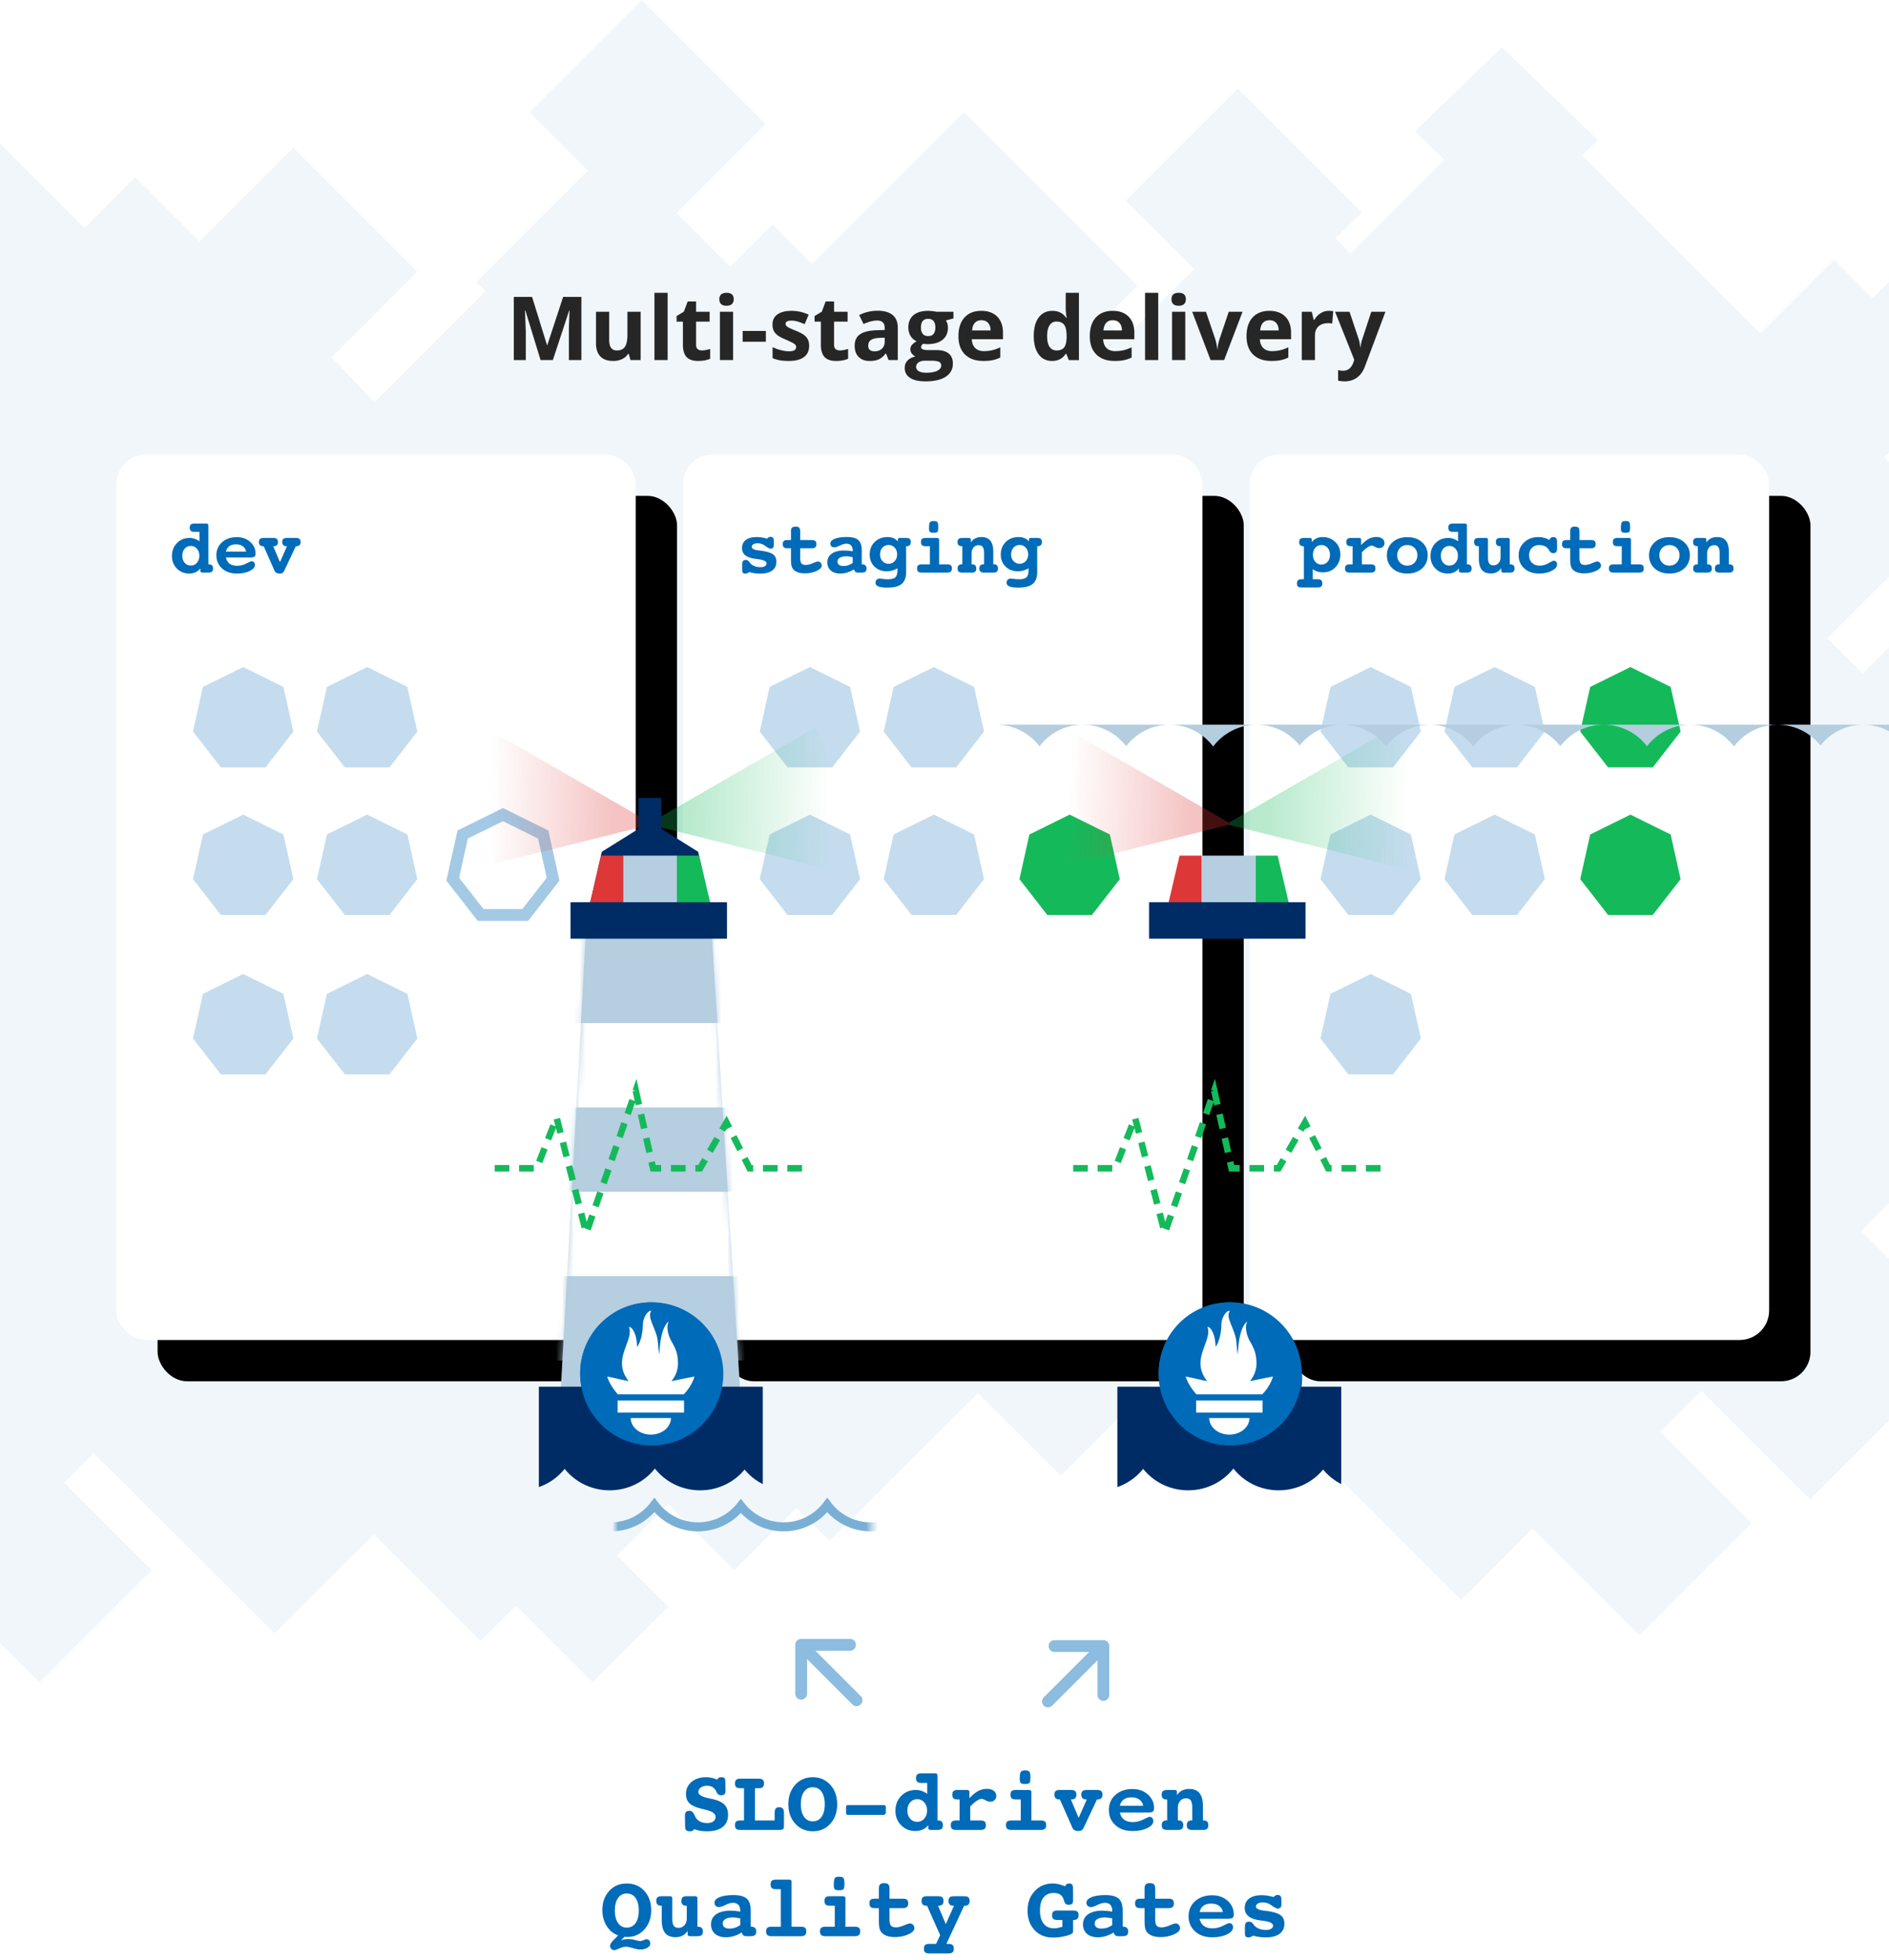 <svg xmlns="http://www.w3.org/2000/svg" xmlns:xlink="http://www.w3.org/1999/xlink" width="320" height="332" xmlns:v="https://vecta.io/nano"><style><![CDATA[.B{fill:#fff}.C{opacity:.232}.D{fill-rule:nonzero}.E{fill:#006bb8}.F{mask:url(#Q)}.G{mask:url(#P)}.H{fill:#14ba5a}.I{fill:#002c66}.J{fill:#b5cee0}.K{stroke:#7aafd5}.L{stroke-width:1.529}.M{filter:url(#B)}.N{stroke:#006bb8}.O{stroke-width:1.103}.P{stroke-dasharray:2.483,1.655}.Q{stroke-width:1.379}]]></style><defs><rect id="A" width="88" height="150" rx="5"/><filter x="-36.9%" y="-21.7%" width="189.8%" height="152.7%" id="B"><feOffset dx="7" dy="7" in="SourceAlpha"/><feGaussianBlur stdDeviation="12"/><feColorMatrix values="0 0 0 0 0.035   0 0 0 0 0.2   0 0 0 0 0.314  0 0 0 0.12 0"/></filter><rect id="C" width="88" height="150" rx="5"/><rect id="D" width="88" height="150" rx="5"/><linearGradient x1="87.177%" y1="56.417%" x2="14.64%" y2="27.274%" id="E"><stop stop-color="#14ba5a" stop-opacity="0" offset="0%"/><stop stop-color="#14ba5a" offset="100%"/></linearGradient><linearGradient x1="78.341%" y1="50%" x2="14.724%" y2="27.274%" id="F"><stop stop-color="#de3737" stop-opacity="0" offset="0%"/><stop stop-color="#de3737" offset="100%"/></linearGradient><path d="M40.977 12.488l-.001 5.213 6.251 3.903 2.015 8.865H28.893l2.015-8.865 6.225-3.888v-5.228h3.844z" id="G"/><path d="M28.605 34.483l-4.278 77.931h30.328l-4.847-77.931H28.605z" id="H"/><path id="I" d="M0 0h43.448v22.176H0z"/><path id="J" d="M0 0h43.164v14.29H0z"/><path id="K" d="M13.103 75.913h7.128l3.354-8.593 5.032 19.577 8.386-24.138 2.935 13.154h7.967l4.468-7.749 3.918 7.749h9.225"/><path id="L" d="M58.518 112.91v16.498c-1.196-.606-2.243-1.449-3.076-2.462-1.761 2.141-4.477 3.519-7.531 3.519-3.136 0-5.911-1.453-7.665-3.691-1.754 2.238-4.53 3.691-7.666 3.691-3.11 0-5.866-1.43-7.623-3.638a9.64 9.64 0 0 1-4.369 3.091V112.91h37.931z"/><path id="M" d="M39.558 98.621c-6.612 0-11.972 5.36-11.972 11.972s5.36 11.972 11.972 11.972 11.972-5.36 11.972-11.972-5.36-11.972-11.972-11.972zm0 22.407c-1.881 0-3.406-1.257-3.406-2.806h6.813c0 1.549-1.525 2.806-3.406 2.806h0zm5.626-3.736H33.931v-2.041h11.253v2.041zm-.04-3.091H33.963l-.111-.129c-1.152-1.399-1.423-2.129-1.687-2.873-.004-.025 1.397.286 2.39.51a30.21 30.21 0 0 0 1.259.255c-.718-.841-1.144-1.911-1.144-3.004 0-2.4 1.841-4.497 1.177-6.192.646.053 1.338 1.364 1.384 3.414.687-.95.975-2.683.975-3.747 0-1.101.725-2.379 1.451-2.423-.647 1.066.167 1.98.891 4.246.271.851.237 2.284.446 3.193.07-1.887.394-4.641 1.591-5.592-.528 1.197.078 2.695.493 3.416.669 1.162 1.075 2.042 1.075 3.707 0 1.116-.412 2.167-1.107 2.989.791-.148 1.336-.282 1.336-.282l2.567-.501c0 0-.373 1.534-1.806 3.012h0z"/><path id="N" d="M.048.164c2.997 0 5.654 1.43 7.347 3.638C9.087 1.594 11.744.164 14.741.164s5.654 1.43 7.346 3.638C23.779 1.594 26.436.164 29.433.164c3.021 0 5.696 1.453 7.386 3.691C38.51 1.617 41.185.164 44.206.164c2.944 0 5.56 1.377 7.256 3.519C53.159 1.541 55.777.164 58.72.164c3.016 0 5.688 1.449 7.378 3.681C67.789 1.613 70.461.164 73.477.164c3.028 0 5.708 1.459 7.397 3.706 1.69-2.247 4.37-3.706 7.398-3.706 2.997 0 5.654 1.43 7.346 3.638C97.31 1.594 99.966.164 102.964.164s5.654 1.43 7.346 3.638c1.693-2.208 4.35-3.638 7.347-3.638 3.021 0 5.696 1.453 7.386 3.691 1.69-2.238 4.365-3.691 7.386-3.691 2.944 0 5.56 1.377 7.257 3.519C141.382 1.541 144 .164 146.943.164c3.016 0 5.687 1.449 7.379 3.681 1.69-2.232 4.362-3.681 7.378-3.681 2.977 0 5.618 1.41 7.312 3.593 1.694-2.182 4.336-3.593 7.312-3.593 2.997 0 5.654 1.43 7.346 3.638 1.693-2.208 4.349-3.638 7.346-3.638s5.654 1.43 7.346 3.638c1.693-2.208 4.35-3.638 7.346-3.638 3.022 0 5.696 1.453 7.387 3.691 1.69-2.238 4.365-3.691 7.386-3.691 2.943 0 5.56 1.377 7.257 3.519 1.696-2.141 4.313-3.519 7.257-3.519 3.016 0 5.688 1.449 7.378 3.681 1.691-2.232 4.362-3.681 7.379-3.681"/></defs><g transform="translate(-38)" fill="none" fill-rule="evenodd"><path d="M146.694 0l-18.999 18.999 9.9 9.9-18.9 18.9 1.55 1.549-18.816 18.815-7.252-7.643 14.518-14.519L87.694 25 71.806 40.888 60.918 30l-8.612 8.611L33.694 20 14.695 38.999 33.307 57.61 8.195 82.722l23.815 23.815L5.336 130l29.201 30.387L0 192.462l25.485 25.397-11.79 11.79 22.176 22.175-12.176 12.175L44.696 285l18.999-18.999-14.824-14.825 5.015-5.015 30.643 30.538 16.813-16.754L119.397 278l5.988-5.987L138.371 285l12.824-12.824-8.662-8.663 8.675-8.675L162.371 266l10.555-10.556 5.598 5.556 25.181-24.992L217.696 250l18.999-18.999-13.919-13.92 4.431-4.399L285.525 271l12.085-12.086L315.696 277l18.999-18.999-15.436-15.437 6.964-6.963L344.622 254l27.073-27.074-18.399-18.399 34.399-34.398-19.913-19.913 12.913-12.913-6.151-6.151 13.151-13.151L366.694 101l-13.151 13.151-6.01-6.011 20.162-20.162-10.488-10.488 12.168-12.17 6.846 6.68 19.474-18.999L374.169 32l-18.968 18.506L348.694 44l-12.488 12.489-30.168-30.168 2.657-2.57L292.42 8l-14.724 14.249 4.966 4.806-15.869 15.869-2.51-2.51 4.413-4.413L247.694 15l-18.999 18.999 11.587 11.587-11.914 11.913-3.385-3.385 5.712-5.713L201.294 19l-25.713 25.712L168.869 38l-7.188 7.187-9.086-9.086 15.1-15.1L146.694 0zm66.328 77.499l42.173 42.173-46.189 46.187L171.867 129l-40.906 40.598-2.516-2.588 36.25-32.168-20.321-21.418 21.073-21.073L193.097 120l26.598-26.599-11.287-11.287 4.614-4.615zM326.695 79h-267v133h267V79z" fill="#d9e9f4" opacity=".4" class="D"/><g transform="translate(57.695 49)"><g transform="translate(0 28)"><mask id="O" class="B"><use xlink:href="#A"/></mask><g class="D"><use fill="#000" xlink:href="#A" class="M"/><use xlink:href="#A" class="B"/><g mask="url(#O)"><g transform="translate(9 7)"><g class="E"><path transform="matrix(1 0 0 -1 0 75)" d="M12.5 46l-6.817-3.367L4 35.067 8.717 29h7.565L21 35.067l-1.683 7.566z" class="C"/><path transform="matrix(1 0 0 -1 0 125)" d="M12.5 71l-6.817-3.367L4 60.067 8.717 54h7.565L21 60.067l-1.683 7.566z" class="C"/><path transform="matrix(1 0 0 -1 0 179)" d="M12.5 98l-6.817-3.367L4 87.067 8.717 81h7.565L21 87.067l-1.683 7.566z" class="C"/><path transform="matrix(1 0 0 -1 0 75)" d="M33.5 46l-6.817-3.367L25 35.067 29.717 29h7.565L42 35.067l-1.683 7.566z" class="C"/><g transform="matrix(1 0 0 -1 0 125)"><path d="M33.5 71l-6.817-3.367L25 60.067 29.717 54h7.565L42 60.067l-1.683 7.566z" class="C"/></g></g><path stroke-opacity=".362" stroke-width="2" transform="matrix(1 0 0 -1 0 125)" d="M56.5 71l-6.817-3.367L48 60.067 52.717 54h7.565L65 60.067l-1.683 7.566z" class="N"/><g class="E"><path transform="matrix(1 0 0 -1 0 179)" d="M33.5 98l-6.817-3.367L25 87.067 29.717 81h7.565L42 87.067l-1.683 7.566z" class="C"/><path d="M3.352 13.159c.406 0 .772-.075 1.098-.225a2.02 2.02 0 0 0 .8-.651h0v.444c0 .085.033.151.098.2s.16.073.282.073h.971c.288 0 .492-.055.613-.165s.181-.29.181-.54c0-.224-.057-.395-.171-.511s-.286-.175-.514-.175h0-.108v-6.5c0-.161-.026-.271-.079-.33s-.151-.089-.295-.089h0-1.974c-.292 0-.499.055-.622.165s-.184.29-.184.54.061.424.184.536.33.168.622.168h.844v1.606a2.78 2.78 0 0 0-.784-.422c-.286-.099-.579-.149-.879-.149-.872 0-1.59.29-2.155.87s-.847 1.31-.847 2.19c0 .846.279 1.552.838 2.117s1.253.847 2.082.847zm.273-1.352a1.31 1.31 0 0 1-1.035-.467c-.271-.311-.406-.712-.406-1.203 0-.478.136-.873.409-1.184s.617-.467 1.031-.467a1.32 1.32 0 0 1 1.035.47c.275.313.413.707.413 1.181 0 .487-.136.887-.409 1.2s-.619.47-1.038.47zm7.795 1.352c.868 0 1.595-.144 2.184-.432s.882-.631.882-1.028c0-.182-.05-.331-.149-.448a.48.48 0 0 0-.384-.175c-.106 0-.415.128-.927.384s-1.03.384-1.555.384-.945-.116-1.26-.349-.528-.584-.638-1.054h4.094c.377 0 .625-.047.746-.14s.181-.264.181-.514c0-.783-.3-1.444-.901-1.984s-1.358-.809-2.272-.809c-1.024 0-1.857.288-2.498.863s-.962 1.314-.962 2.215.321 1.646.962 2.222 1.474.863 2.498.863zm1.574-3.707H9.572c.11-.415.306-.725.587-.93s.653-.308 1.114-.308c.478 0 .866.108 1.165.324s.483.521.555.914h0zm5.643 3.707c.233 0 .405-.033.517-.098s.238-.242.378-.53h0l1.885-4.005h.108c.229 0 .402-.059.521-.178s.178-.292.178-.521c0-.245-.06-.422-.181-.53s-.329-.162-.625-.162h0-1.492c-.296 0-.505.053-.625.159s-.181.284-.181.533c0 .229.06.402.181.521s.295.178.524.178h.102l-1.2 2.704-1.143-2.704h.108c.224 0 .397-.059.517-.178s.181-.292.181-.521c0-.245-.061-.422-.184-.53s-.33-.162-.622-.162h0-1.612c-.292 0-.499.053-.622.159s-.184.284-.184.533c0 .229.06.402.181.521s.295.178.524.178h.102l1.771 4.005.038.095c.148.355.434.533.857.533z"/></g></g></g></g></g><g transform="translate(96 28)"><mask id="P" class="B"><use xlink:href="#C"/></mask><g class="D"><use fill="#000" xlink:href="#C" class="M"/><use xlink:href="#C" class="B"/><g class="E G"><path d="M21.5 53l-6.817-3.367L13 42.067 17.717 36h7.565L30 42.067l-1.683 7.566zm21 0l-6.817-3.367L34 42.067 38.717 36h7.565L51 42.067l-1.683 7.566z" class="C" transform="matrix(1 0 0 -1 0 89)"/><path d="M42.5 78l-6.817-3.367L34 67.067 38.717 61h7.565L51 67.067l-1.683 7.566zm-21 0l-6.817-3.367L13 67.067 17.717 61h7.565L30 67.067l-1.683 7.566z" class="C" transform="matrix(1 0 0 -1 0 139)"/></g><path transform="matrix(1 0 0 -1 0 139)" d="M65.5 78l-6.817-3.367L57 67.067 61.717 61h7.565L74 67.067l-1.683 7.566z" class="G H"/><path d="M13.107 20.171c.868 0 1.537-.175 2.009-.524s.708-.843.708-1.482c0-.546-.179-.957-.536-1.235s-1.015-.486-1.971-.625l-.521-.063c-.762-.102-1.143-.3-1.143-.597 0-.19.091-.34.273-.448s.438-.162.768-.162c.423 0 .845.151 1.266.454s.718.454.892.454.3-.05.394-.149.14-.24.14-.422h0v-.781c0-.216-.045-.378-.136-.486s-.223-.162-.397-.162a.72.72 0 0 0-.333.076c-.099.051-.194.129-.282.235-.305-.093-.602-.162-.892-.206a5.59 5.59 0 0 0-.847-.067c-.8 0-1.416.163-1.847.489s-.647.787-.647 1.384c0 .504.18.905.54 1.203s.908.498 1.644.6l.508.07c.978.131 1.466.368 1.466.711 0 .19-.091.345-.273.463s-.425.178-.73.178c-.351 0-.664-.047-.939-.14s-.516-.233-.724-.419c-.063-.063-.142-.161-.235-.292-.157-.241-.36-.362-.609-.362-.229 0-.389.058-.482.175s-.14.314-.14.594h0v.844c0 .267.037.449.111.546s.202.146.384.146c.123 0 .242-.022.359-.067s.23-.109.34-.194c.292.085.595.149.908.194s.639.067.978.067zm7.509-.044c.749 0 1.419-.134 2.009-.403s.885-.566.885-.892c0-.195-.062-.361-.187-.498s-.274-.206-.448-.206c-.152 0-.453.095-.901.286s-.838.286-1.168.286c-.351 0-.597-.085-.736-.254s-.209-.482-.209-.939h0V15.88h1.936c.288 0 .494-.055.619-.165s.187-.29.187-.54-.061-.421-.184-.527-.33-.159-.622-.159h0-1.936v-1.485c0-.292-.06-.497-.181-.616s-.321-.178-.6-.178-.479.059-.6.178-.181.324-.181.616h0v1.485h-.597c-.292 0-.497.052-.616.156s-.178.28-.178.53.06.43.181.54.325.165.613.165h.597v1.765c0 .554.03.95.089 1.187s.159.44.298.609c.19.22.451.389.781.508s.713.178 1.149.178zm6.037.032c.402 0 .8-.061 1.193-.184a4.37 4.37 0 0 0 1.117-.533c.068.212.153.358.257.438s.261.121.473.121h.597c.288 0 .494-.054.619-.162s.187-.285.187-.53c0-.224-.06-.397-.181-.517s-.295-.181-.524-.181h0-.102v-2.355c0-.829-.195-1.418-.584-1.765s-1.035-.521-1.936-.521c-.863 0-1.546.101-2.047.302s-.752.473-.752.816c0 .19.061.344.184.46s.284.175.482.175.522-.104.955-.311.79-.311 1.07-.311c.36 0 .632.099.816.298s.276.489.276.87h0v.121l-.768-.102-.647-.032c-.91 0-1.617.176-2.12.527s-.755.844-.755 1.479c0 .588.195 1.052.584 1.39s.925.508 1.606.508zm.514-1.276c-.317 0-.561-.065-.73-.194s-.254-.316-.254-.562c0-.275.132-.491.397-.647s.629-.235 1.095-.235a3.83 3.83 0 0 1 .495.035l.584.105v.978c-.25.178-.504.309-.762.394s-.533.127-.825.127zm7.458 3.663c1.113 0 1.921-.209 2.425-.628s.755-1.092.755-2.019h0v-4.374h.108c.224 0 .395-.059.511-.178s.175-.292.175-.521c0-.245-.059-.422-.178-.53s-.324-.162-.616-.162h0-1.035a.47.47 0 0 0-.276.067c-.061.044-.092.109-.092.194h0v.33c-.212-.254-.461-.441-.749-.562s-.622-.181-1.003-.181c-.88 0-1.603.277-2.168.832s-.847 1.261-.847 2.12c0 .834.27 1.516.809 2.047s1.235.797 2.085.797a3.38 3.38 0 0 0 .917-.124 3.89 3.89 0 0 0 .892-.384h0v.286c0 .592-.115 1.003-.346 1.231s-.649.343-1.254.343c-.262 0-.548-.019-.857-.057l-.546-.057c-.216 0-.389.063-.521.19s-.197.292-.197.495c0 .292.162.506.486.641s.83.203 1.52.203zm.203-4.043c-.415 0-.759-.149-1.031-.448s-.409-.676-.409-1.133c0-.465.136-.848.409-1.149s.617-.451 1.031-.451a1.34 1.34 0 0 1 1.038.451c.273.3.409.683.409 1.149 0 .457-.136.835-.409 1.133s-.619.448-1.038.448zm7.636-5.25c.339 0 .553-.052.644-.156s.136-.371.136-.803c0-.449-.051-.732-.152-.851s-.307-.178-.616-.178c-.334 0-.55.074-.647.222s-.146.493-.146 1.035c0 .292.048.487.143.584s.308.146.638.146zM44.756 20c.288 0 .494-.055.619-.165s.187-.29.187-.54-.061-.421-.184-.527-.33-.159-.622-.159h0-1.365v-4.202c0-.085-.032-.151-.095-.2s-.154-.073-.273-.073h0-1.911c-.292 0-.497.053-.616.159s-.178.284-.178.533.061.428.184.536.326.162.609.162h.717v3.085h-1.365c-.296 0-.505.053-.625.159s-.181.281-.181.527.062.43.187.54.331.165.619.165h4.291zm4.139 0c.284 0 .487-.055.609-.165s.184-.29.184-.54c0-.233-.059-.407-.178-.524s-.298-.175-.54-.175h0-.076v-1.834c0-.423.111-.763.333-1.019s.509-.384.86-.384c.33 0 .566.107.708.321s.213.574.213 1.082h0v1.834h-.076c-.241 0-.422.058-.543.175s-.181.291-.181.524c0 .25.062.43.187.54s.329.165.613.165h1.562c.288 0 .492-.055.613-.165s.181-.29.181-.54c0-.233-.059-.407-.178-.524s-.296-.175-.533-.175h0-.083v-2.12c0-.842-.166-1.468-.498-1.879s-.837-.616-1.514-.616a2.28 2.28 0 0 0-1.051.232c-.303.154-.551.384-.746.689h0v-.495c0-.089-.031-.157-.092-.203s-.151-.07-.27-.07h0-1.079c-.292 0-.499.055-.622.165s-.184.29-.184.54c0 .224.059.395.178.511s.292.175.521.175h.108v3.072h-.076c-.241 0-.421.058-.54.175s-.178.291-.178.524c0 .25.061.43.184.54s.326.165.609.165h1.574zm7.934 2.545c1.113 0 1.921-.209 2.425-.628s.755-1.092.755-2.019h0v-4.374h.108c.224 0 .395-.059.511-.178s.175-.292.175-.521c0-.245-.059-.422-.178-.53s-.324-.162-.616-.162h0-1.035a.47.47 0 0 0-.276.067c-.061.044-.092.109-.092.194h0v.33c-.212-.254-.461-.441-.749-.562s-.622-.181-1.003-.181c-.88 0-1.603.277-2.168.832s-.847 1.261-.847 2.12c0 .834.27 1.516.809 2.047s1.235.797 2.085.797a3.38 3.38 0 0 0 .917-.124 3.89 3.89 0 0 0 .892-.384h0v.286c0 .592-.115 1.003-.346 1.231s-.649.343-1.254.343c-.262 0-.548-.019-.857-.057l-.546-.057c-.216 0-.389.063-.521.19s-.197.292-.197.495c0 .292.162.506.486.641s.83.203 1.52.203zm.203-4.043c-.415 0-.759-.149-1.031-.448s-.409-.676-.409-1.133c0-.465.136-.848.409-1.149s.617-.451 1.031-.451a1.34 1.34 0 0 1 1.038.451c.273.3.409.683.409 1.149 0 .457-.136.835-.409 1.133s-.619.448-1.038.448z" class="E G"/></g></g><path d="M69.375 12V7.02l-.139-3.42h.066L71.879 12h2.08l2.761-8.386h.066l-.099 2.49-.011.828V12h2.117V1.292h-3.091L73.015 9.48h-.044l-2.534-8.188h-3.091V12h2.029zm14.802.146c.562 0 1.062-.104 1.501-.311s.779-.502 1.018-.883h.117l.3 1.047h1.714V3.812h-2.234v3.853c0 .967-.139 1.659-.417 2.076s-.73.626-1.355.626c-.459 0-.793-.148-1.003-.443s-.315-.739-.315-1.329h0V3.812h-2.234v5.339c0 .967.244 1.708.732 2.223s1.213.773 2.175.773zM93.405 12V.604h-2.234V12h2.234zm5.149.146c.811 0 1.494-.125 2.051-.374h0V10.11c-.547.171-1.016.256-1.406.256-.293 0-.529-.076-.707-.227s-.267-.386-.267-.703h0V5.489h2.292V3.812h-2.292V2.068h-1.428l-.645 1.729-1.23.747v.945h1.069v3.948c0 .903.204 1.581.612 2.032s1.058.677 1.952.677zm4.827-9.353c.405 0 .709-.096.912-.289s.304-.463.304-.809c0-.728-.405-1.091-1.216-1.091s-1.216.364-1.216 1.091.405 1.099 1.216 1.099zM104.494 12V3.812h-2.234V12h2.234zm5.552-3.105V7.063h-3.933v1.831h3.933zm3.838 3.252c1.162 0 2.035-.22 2.618-.659s.875-1.079.875-1.919c0-.405-.071-.754-.212-1.047s-.361-.552-.659-.776-.767-.466-1.406-.725c-.718-.288-1.183-.505-1.395-.652s-.319-.32-.319-.52c0-.356.33-.535.989-.535a3.61 3.61 0 0 1 1.091.168c.356.112.74.256 1.15.432h0l.674-1.611c-.933-.43-1.892-.645-2.878-.645-1.035 0-1.835.199-2.399.597s-.846.961-.846 1.688c0 .425.067.782.201 1.073s.349.548.645.773.758.469 1.388.732l1.055.487c.264.139.449.264.557.374s.161.253.161.428c0 .469-.405.703-1.216.703-.396 0-.853-.066-1.373-.198s-.988-.295-1.403-.491h0v1.846c.366.156.759.275 1.179.355s.928.121 1.523.121zm8.042 0c.811 0 1.494-.125 2.051-.374h0V10.11c-.547.171-1.016.256-1.406.256-.293 0-.529-.076-.707-.227s-.267-.386-.267-.703h0V5.489h2.292V3.812h-2.292V2.068h-1.428l-.645 1.729-1.23.747v.945h1.069v3.948c0 .903.204 1.581.612 2.032s1.058.677 1.952.677zm5.698 0c.64 0 1.158-.092 1.556-.275s.785-.511 1.161-.985h.059l.432 1.113h1.56V6.543c0-.977-.293-1.704-.879-2.183s-1.428-.718-2.527-.718c-1.147 0-2.192.247-3.135.74h0l.74 1.509c.884-.396 1.653-.593 2.307-.593.85 0 1.274.415 1.274 1.245h0v.359l-1.421.044c-1.226.044-2.142.272-2.75.685s-.912 1.053-.912 1.923c0 .83.226 1.47.677 1.919s1.071.674 1.857.674zm.842-1.633c-.723 0-1.084-.315-1.084-.945 0-.439.159-.767.476-.981s.801-.332 1.45-.352h0l.864-.029v.674c0 .493-.155.889-.465 1.187s-.724.447-1.241.447zm8.621 5.09c1.494 0 2.64-.264 3.439-.791s1.198-1.27 1.198-2.227c0-.747-.236-1.313-.707-1.699s-1.156-.579-2.054-.579h0-1.392c-.82 0-1.23-.161-1.23-.483 0-.215.115-.41.344-.586h0l.33.037.403.022c1.089 0 1.94-.245 2.552-.736s.919-1.176.919-2.054c0-.454-.117-.864-.352-1.23h0l1.282-.33V3.812h-2.856c-.088-.02-.289-.05-.604-.092s-.587-.062-.817-.062c-1.079 0-1.909.244-2.49.732s-.872 1.179-.872 2.073c0 .557.126 1.04.377 1.45s.592.708 1.022.894c-.342.2-.603.404-.784.612s-.271.468-.271.78a1.14 1.14 0 0 0 .256.707c.171.222.371.382.601.48-.596.142-1.047.378-1.355.71s-.461.745-.461 1.238c0 .718.302 1.276.905 1.674s1.476.597 2.618.597zm.454-7.668c-.415 0-.724-.129-.927-.388s-.304-.61-.304-1.055c0-.986.41-1.479 1.23-1.479.811 0 1.216.493 1.216 1.479 0 .444-.098.796-.293 1.055s-.503.388-.923.388zm-.359 6.211c-.532 0-.946-.088-1.241-.264s-.443-.417-.443-.725a.89.89 0 0 1 .414-.765c.276-.193.619-.289 1.029-.289h1.157c.562 0 .977.059 1.245.176s.403.33.403.637c0 .381-.227.681-.681.901s-1.082.33-1.882.33zm9.69-2c.64 0 1.182-.048 1.626-.143s.862-.24 1.252-.436h0V9.839a7 7 0 0 1-1.377.491c-.439.103-.906.154-1.399.154-.635 0-1.128-.178-1.479-.535s-.54-.852-.564-1.487h5.281V7.378c0-1.162-.322-2.073-.967-2.732s-1.545-.989-2.703-.989c-1.211 0-2.159.375-2.845 1.124s-1.029 1.81-1.029 3.182c0 1.333.371 2.363 1.113 3.091s1.772 1.091 3.091 1.091zm1.245-5.171h-3.135c.039-.552.193-.978.461-1.278s.64-.45 1.113-.45.85.15 1.128.45.422.726.432 1.278h0zm10.4 5.171c1.04 0 1.814-.403 2.322-1.208h.095l.432 1.062h1.714V.604h-2.241v2.622c0 .479.056 1.023.168 1.633h0-.073c-.542-.801-1.328-1.201-2.358-1.201-.981 0-1.752.375-2.311 1.124s-.839 1.796-.839 3.138c0 1.323.275 2.358.824 3.105s1.305 1.121 2.267 1.121zm.784-1.78c-.518 0-.916-.201-1.194-.604s-.417-1.007-.417-1.813.138-1.42.414-1.842a1.31 1.31 0 0 1 1.161-.634c.61 0 1.051.19 1.322.571s.406 1.011.406 1.89h0v.242c-.024.796-.17 1.36-.436 1.692s-.685.498-1.256.498zm9.822 1.78c.64 0 1.182-.048 1.626-.143s.862-.24 1.252-.436h0V9.839a7 7 0 0 1-1.377.491c-.439.103-.906.154-1.399.154-.635 0-1.128-.178-1.479-.535s-.54-.852-.564-1.487h5.281V7.378c0-1.162-.322-2.073-.967-2.732s-1.545-.989-2.703-.989c-1.211 0-2.159.375-2.845 1.124s-1.029 1.81-1.029 3.182c0 1.333.371 2.363 1.113 3.091s1.772 1.091 3.091 1.091zm1.245-5.171h-3.135c.039-.552.193-.978.461-1.278s.64-.45 1.113-.45.85.15 1.128.45.422.726.432 1.278h0zM176.513 12V.604h-2.234V12h2.234zm3.464-9.207c.405 0 .709-.096.912-.289s.304-.463.304-.809c0-.728-.405-1.091-1.216-1.091s-1.216.364-1.216 1.091.405 1.099 1.216 1.099zM181.091 12V3.812h-2.234V12h2.234zm6.584 0l3.12-8.188h-2.336l-1.575 4.666c-.195.649-.305 1.208-.33 1.677h0-.044c-.044-.527-.154-1.086-.33-1.677h0l-1.582-4.666h-2.336l3.12 8.188h2.292zm7.998.146c.64 0 1.182-.048 1.626-.143s.862-.24 1.252-.436h0V9.839a7 7 0 0 1-1.377.491c-.439.103-.906.154-1.399.154-.635 0-1.128-.178-1.479-.535s-.54-.852-.564-1.487h5.281V7.378c0-1.162-.322-2.073-.967-2.732s-1.545-.989-2.703-.989c-1.211 0-2.159.375-2.845 1.124s-1.029 1.81-1.029 3.182c0 1.333.371 2.363 1.113 3.091s1.772 1.091 3.091 1.091zm1.245-5.171h-3.135c.039-.552.193-.978.461-1.278s.64-.45 1.113-.45.85.15 1.128.45.422.726.432 1.278h0zM203.063 12V7.833c0-.659.199-1.172.597-1.538s.953-.549 1.666-.549a2.56 2.56 0 0 1 .659.073h0l.168-2.095c-.2-.044-.452-.066-.754-.066-.508 0-.978.14-1.41.421a3.08 3.08 0 0 0-1.029 1.11h0-.11l-.33-1.377h-1.692V12h2.234zm5.054 3.604c.786 0 1.473-.212 2.062-.637s1.041-1.064 1.359-1.919h0l3.464-9.236h-2.395l-1.516 4.607a6.28 6.28 0 0 0-.315 1.421h0-.044c-.049-.547-.139-1.021-.271-1.421h0l-1.545-4.607h-2.446l3.252 8.13-.132.403c-.166.488-.397.853-.692 1.095s-.641.363-1.036.363a3.82 3.82 0 0 1-.879-.095h0v1.772c.371.083.75.125 1.135.125z" fill="#262626" class="D"/><g transform="translate(192 28)"><mask id="Q" class="B"><use xlink:href="#D"/></mask><g class="D"><use fill="#000" xlink:href="#D" class="M"/><use xlink:href="#D" class="B"/><g class="E F"><path transform="matrix(1 0 0 -1 0 89)" d="M20.5 53l-6.817-3.367L12 42.067 16.717 36h7.565L29 42.067l-1.683 7.566z" class="C"/><path transform="matrix(1 0 0 -1 0 193)" d="M20.5 105l-6.817-3.367L12 94.067 16.717 88h7.565L29 94.067l-1.683 7.566z" class="C"/><path transform="matrix(1 0 0 -1 0 89)" d="M41.5 53l-6.817-3.367L33 42.067 37.717 36h7.565L50 42.067l-1.683 7.566z" class="C"/><path d="M41.5 78l-6.817-3.367L33 67.067 37.717 61h7.565L50 67.067l-1.683 7.566zm-21 0l-6.817-3.367L12 67.067 16.717 61h7.565L29 67.067l-1.683 7.566z" class="C" transform="matrix(1 0 0 -1 0 139)"/></g><g class="H F"><path transform="matrix(1 0 0 -1 0 139)" d="M64.5 78l-6.817-3.367L56 67.067 60.717 61h7.565L73 67.067l-1.683 7.566z"/><path transform="matrix(1 0 0 -1 0 89)" d="M64.5 53l-6.817-3.367L56 42.067 60.717 36h7.565L73 42.067l-1.683 7.566z"/></g><path d="M11.498 22.52c.292 0 .499-.053.622-.159s.184-.281.184-.527-.062-.43-.187-.54-.331-.165-.619-.165h0-.806v-1.727c.22.182.479.321.778.416s.619.143.962.143c.842 0 1.54-.289 2.095-.866s.832-1.307.832-2.187c0-.842-.286-1.54-.857-2.095s-1.291-.832-2.158-.832c-.385 0-.731.073-1.038.219a2.1 2.1 0 0 0-.784.651h0v-.457c0-.085-.03-.149-.089-.194s-.15-.067-.273-.067h0-.978c-.292 0-.497.053-.616.159s-.178.284-.178.533c0 .229.059.402.178.521s.29.178.514.178h.102v5.605h-.375c-.288 0-.492.055-.613.165s-.181.29-.181.54.059.426.178.53.324.156.616.156h2.691zm.66-3.885c-.419 0-.764-.154-1.035-.463s-.406-.705-.406-1.187.135-.878.406-1.187.616-.463 1.035-.463a1.32 1.32 0 0 1 1.041.463c.271.309.406.705.406 1.187s-.136.873-.409 1.184a1.32 1.32 0 0 1-1.038.467zM20.511 20c.288 0 .492-.055.613-.165s.181-.29.181-.54-.06-.421-.181-.527-.325-.159-.613-.159h0-1.498v-2.057c.377-.381.702-.662.978-.844s.514-.273.717-.273c.102 0 .282.07.543.209s.486.209.676.209c.267 0 .485-.079.654-.238s.254-.361.254-.606c0-.317-.123-.57-.368-.759s-.578-.282-.997-.282a2.72 2.72 0 0 0-1.292.317c-.4.212-.83.565-1.292 1.06h0v-.939c0-.085-.032-.151-.095-.2s-.152-.073-.267-.073h0-1.352c-.296 0-.503.053-.619.159s-.175.284-.175.533.06.428.181.536.325.162.613.162h.273v3.085h-.482c-.296 0-.505.053-.625.159s-.181.281-.181.527.061.43.184.54.33.165.622.165h3.548zm6.189.159c1.028 0 1.862-.288 2.501-.863s.958-1.316.958-2.222-.319-1.64-.958-2.215-1.473-.863-2.501-.863c-1.02 0-1.85.288-2.491.863s-.962 1.314-.962 2.215.319 1.646.958 2.222 1.471.863 2.495.863zm0-1.339c-.495 0-.902-.166-1.222-.498s-.479-.752-.479-1.26.16-.917.479-1.241.727-.486 1.222-.486.909.162 1.228.486.479.737.479 1.241-.161.928-.482 1.26-.73.498-1.225.498zm6.855 1.339c.406 0 .772-.075 1.098-.225a2.02 2.02 0 0 0 .8-.651h0v.444c0 .085.033.151.098.2s.16.073.282.073h.971c.288 0 .492-.055.613-.165s.181-.29.181-.54c0-.224-.057-.395-.171-.511s-.286-.175-.514-.175h0-.108v-6.5c0-.161-.026-.271-.079-.33s-.151-.089-.295-.089h0-1.974c-.292 0-.499.055-.622.165s-.184.29-.184.54.061.424.184.536.33.168.622.168h.844v1.606a2.78 2.78 0 0 0-.784-.422c-.286-.099-.579-.149-.879-.149-.872 0-1.59.29-2.155.87s-.847 1.31-.847 2.19c0 .846.279 1.552.838 2.117s1.253.847 2.082.847zm.273-1.352a1.31 1.31 0 0 1-1.035-.467c-.271-.311-.406-.712-.406-1.203 0-.478.136-.873.409-1.184s.617-.467 1.031-.467a1.32 1.32 0 0 1 1.035.47c.275.313.413.707.413 1.181 0 .487-.136.887-.409 1.2s-.619.47-1.038.47zm7.014 1.339c.398 0 .744-.076 1.038-.229a2 2 0 0 0 .746-.686h0v.482a.25.25 0 0 0 .098.209c.066.051.158.076.276.076h1.066c.292 0 .499-.054.622-.162s.184-.289.184-.543c0-.22-.06-.389-.181-.508s-.295-.178-.524-.178h0-.102v-4.202c0-.085-.032-.151-.095-.2s-.152-.073-.267-.073h0-1.2c-.292 0-.497.053-.616.159s-.178.284-.178.533c0 .229.058.402.175.521s.289.178.517.178h.102v1.834c0 .423-.113.765-.34 1.025s-.515.39-.866.39c-.33 0-.567-.106-.711-.317s-.216-.578-.216-1.098h0v-2.952c0-.085-.03-.151-.089-.2s-.146-.073-.26-.073h0-1.193c-.296 0-.505.053-.625.159s-.181.284-.181.533c0 .229.059.402.178.521s.292.178.521.178h.108v2.12c0 .846.165 1.475.495 1.885s.836.616 1.517.616zm8.182.013c.829 0 1.546-.157 2.149-.47s.905-.669.905-1.066c0-.182-.052-.333-.156-.454s-.234-.181-.39-.181c-.11 0-.412.139-.905.416s-.989.416-1.489.416c-.55 0-.988-.161-1.314-.482s-.489-.747-.489-1.276c0-.504.158-.917.473-1.241s.72-.486 1.216-.486c.398 0 .734.069 1.009.206s.497.35.667.638c.118.203.231.341.336.413s.237.108.394.108c.22 0 .383-.061.489-.184s.159-.313.159-.571h0v-1.041c0-.339-.049-.577-.146-.714s-.26-.206-.489-.206c-.169 0-.308.041-.416.124s-.187.206-.238.371c-.305-.169-.611-.294-.92-.375s-.626-.121-.952-.121c-.965 0-1.765.294-2.399.882s-.952 1.325-.952 2.209c0 .906.321 1.646.962 2.222s1.474.863 2.498.863zm7.598-.032c.749 0 1.419-.134 2.009-.403s.885-.566.885-.892c0-.195-.062-.361-.187-.498s-.274-.206-.448-.206c-.152 0-.453.095-.901.286s-.838.286-1.168.286c-.351 0-.597-.085-.736-.254s-.209-.482-.209-.939h0V15.88h1.936c.288 0 .494-.055.619-.165s.187-.29.187-.54-.061-.421-.184-.527-.33-.159-.622-.159h0-1.936v-1.485c0-.292-.06-.497-.181-.616s-.321-.178-.6-.178-.479.059-.6.178-.181.324-.181.616h0v1.485h-.597c-.292 0-.497.052-.616.156s-.178.28-.178.53.06.43.181.54.325.165.613.165h.597v1.765c0 .554.03.95.089 1.187s.159.44.298.609c.19.22.451.389.781.508s.713.178 1.149.178zm7.046-6.875c.339 0 .553-.052.644-.156s.136-.371.136-.803c0-.449-.051-.732-.152-.851s-.307-.178-.616-.178c-.334 0-.55.074-.647.222s-.146.493-.146 1.035c0 .292.048.487.143.584s.308.146.638.146zM65.96 20c.288 0 .494-.055.619-.165s.187-.29.187-.54-.061-.421-.184-.527-.33-.159-.622-.159h0-1.365v-4.202c0-.085-.032-.151-.095-.2s-.154-.073-.273-.073h0-1.911c-.292 0-.497.053-.616.159s-.178.284-.178.533.061.428.184.536.326.162.609.162h.717v3.085h-1.365c-.296 0-.505.053-.625.159s-.181.281-.181.527.062.43.187.54.331.165.619.165h4.291zm5.148.159c1.028 0 1.862-.288 2.501-.863s.958-1.316.958-2.222-.319-1.64-.958-2.215-1.473-.863-2.501-.863c-1.02 0-1.85.288-2.491.863s-.962 1.314-.962 2.215.319 1.646.958 2.222 1.471.863 2.495.863zm0-1.339c-.495 0-.902-.166-1.222-.498s-.479-.752-.479-1.26.16-.917.479-1.241.727-.486 1.222-.486.909.162 1.228.486.479.737.479 1.241-.161.928-.482 1.26-.73.498-1.225.498zM77.5 20c.284 0 .487-.055.609-.165s.184-.29.184-.54c0-.233-.059-.407-.178-.524s-.298-.175-.54-.175h0-.076v-1.834c0-.423.111-.763.333-1.019s.509-.384.86-.384c.33 0 .566.107.708.321s.213.574.213 1.082h0v1.834h-.076c-.241 0-.422.058-.543.175s-.181.291-.181.524c0 .25.062.43.187.54s.329.165.613.165h1.562c.288 0 .492-.055.613-.165s.181-.29.181-.54c0-.233-.059-.407-.178-.524s-.296-.175-.533-.175h0-.083v-2.12c0-.842-.166-1.468-.498-1.879s-.837-.616-1.514-.616a2.28 2.28 0 0 0-1.051.232c-.303.154-.551.384-.746.689h0v-.495c0-.089-.031-.157-.092-.203s-.151-.07-.27-.07h0-1.079c-.292 0-.499.055-.622.165s-.184.29-.184.54c0 .224.059.395.178.511s.292.175.521.175h.108v3.072h-.076c-.241 0-.421.058-.54.175s-.178.291-.178.524c0 .25.061.43.184.54s.326.165.609.165H77.5z" class="E F"/></g></g><g transform="translate(51 73)"><g transform="translate(0 .607)"><g transform="translate(.345 .083)"><g class="D"><g transform="translate(.044 .211)" opacity=".3"><path d="M74.646 7.076c-.146 8.629-3.887 16.415-9.84 22.025L41.975 7.076z" fill="url(#E)" transform="matrix(.866 -.5 .5 .866 -1.232 31.579)"/><path d="M36.209 7.076c-.146 8.629-3.887 16.415-9.84 22.025L3.538 7.076z" fill="url(#F)" transform="matrix(-.866 -.5 -.5 .866 46.129 12.36)"/></g><use xlink:href="#G" class="I"/></g><path fill="#de3737" d="M30.78 22.256h3.765V30.3h-5.652z"/><path d="M47.4 22.256h-3.765V30.3h5.652z" class="H"/><path d="M34.546 22.256V30.3h9.089v-8.044z" class="J"/></g><mask id="R" class="B"><use xlink:href="#H"/></mask><use fill="#b4cddf" xlink:href="#H"/><g mask="url(#R)"><g transform="translate(17.625 36.414)"><g class="J"><use xlink:href="#J"/><use xlink:href="#J" y="28.579"/><use xlink:href="#J" y="57.159"/></g><g class="B"><use xlink:href="#J" y="14.29"/><use xlink:href="#J" y="42.869"/></g></g></g></g><use xlink:href="#K" stroke="#14ba5a" class="O P"/><g class="I"><path d="M25.955 30.841H52.46v6.179H25.955z"/><use xlink:href="#L"/></g><circle cx="39.711" cy="110.746" r="11.435" class="B N Q"/><use xlink:href="#M" class="D E"/><g transform="translate(33.517 121.655)"><mask id="S" class="B"><use xlink:href="#I"/></mask><g mask="url(#S)" class="K L"><g transform="matrix(1 0 0 -1 -118.4 15.166)"><use xlink:href="#N"/></g></g></g><g transform="translate(18.345 128.414)"><mask id="T" class="B"><use xlink:href="#L" href="#I"/></mask><g mask="url(#T)" class="K L"><g transform="matrix(1 0 0 -1 -118.4 15.166)"><use xlink:href="#N"/></g></g></g></g><g transform="translate(149 73)"><g transform="translate(0 .607)"><g transform="translate(.345 .083)"><g class="D"><g transform="translate(.044 .211)" opacity=".3"><path d="M74.646 7.076c-.146 8.629-3.887 16.415-9.84 22.025L41.975 7.076z" fill="url(#E)" transform="matrix(.866 -.5 .5 .866 -1.232 31.579)"/><path d="M36.209 7.076c-.146 8.629-3.887 16.415-9.84 22.025L3.538 7.076z" fill="url(#F)" transform="matrix(-.866 -.5 -.5 .866 46.129 12.36)"/></g><use xlink:href="#M" class="I" href="#G"/></g><path fill="#de3737" d="M30.78 22.256h3.765V30.3h-5.652z"/><path d="M47.4 22.256h-3.765V30.3h5.652z" class="H"/><path d="M34.546 22.256V30.3h9.089v-8.044z" class="J"/></g><mask id="U" class="B"><use xlink:href="#N" href="#H"/></mask><use fill="#b4cddf" xlink:href="#N" href="#H"/><g mask="url(#U)"><g transform="translate(17.625 36.414)"><g class="J"><use xlink:href="#J"/><use xlink:href="#J" y="28.579"/><use xlink:href="#J" y="57.159"/></g><g class="B"><use xlink:href="#J" y="14.29"/><use xlink:href="#J" y="42.869"/></g></g></g></g><use xlink:href="#K" stroke="#14ba5a" class="O P"/><g class="I"><path d="M25.955 30.841H52.46v6.179H25.955z"/><use xlink:href="#L"/></g><circle cx="39.711" cy="110.746" r="11.435" class="B N Q"/><use xlink:href="#M" class="D E"/><g transform="translate(33.517 121.655)"><mask id="V" class="B"><use xlink:href="#O" href="#I"/></mask><g mask="url(#V)" class="K L"><g transform="matrix(1 0 0 -1 -118.4 15.166)"><use xlink:href="#N"/></g></g></g><g transform="translate(18.345 128.414)"><mask id="W" class="B"><use xlink:href="#P" href="#I"/></mask><g mask="url(#W)" class="K L"><g transform="matrix(1 0 0 -1 -118.4 15.166)"><use xlink:href="#N"/></g></g></g></g><g class="D E"><path d="M100.1 261.227c1.138 0 2.012-.243 2.622-.729s.916-1.178.916-2.076c0-.728-.21-1.301-.63-1.721s-1.099-.732-2.036-.938l-.498-.103c-1.24-.259-1.86-.613-1.86-1.062 0-.317.135-.577.406-.78s.626-.304 1.066-.304c.352 0 .657.077.916.231s.464.382.615.685l.059.132c.171.371.43.557.776.557.273 0 .468-.057.582-.172s.172-.316.172-.604h0v-.081l-.029-1.406c-.01-.312-.055-.521-.135-.626s-.262-.157-.546-.157c-.19 0-.332.029-.425.088s-.176.166-.249.322c-.317-.137-.636-.239-.956-.308s-.646-.103-.978-.103c-.996 0-1.808.265-2.435.795s-.941 1.212-.941 2.047c0 .649.183 1.161.549 1.534s1.023.685 1.97.934l.798.198c1.128.269 1.692.664 1.692 1.187 0 .337-.125.598-.374.784s-.598.278-1.047.278c-.493 0-.909-.093-1.249-.278s-.604-.466-.795-.842l-.117-.256c-.215-.459-.481-.688-.798-.688-.298 0-.507.063-.626.19s-.179.352-.179.674h0v.081l.029 1.721c.005.298.068.505.19.623s.337.176.645.176c.181 0 .322-.028.425-.084a.75.75 0 0 0 .271-.275 5.5 5.5 0 0 0 1.014.271c.349.059.746.088 1.19.088zm12.239-.227c.308 0 .513-.044.615-.132s.154-.264.154-.527h0v-2.249c0-.332-.063-.57-.19-.714s-.33-.216-.608-.216-.477.071-.597.212-.179.381-.179.718h0v1.304H108.2v-5.464h.63c.317 0 .547-.063.688-.19s.212-.332.212-.615-.072-.49-.216-.619-.372-.194-.685-.194h0-3.12c-.312 0-.541.065-.685.194s-.216.336-.216.619.068.488.205.615.364.19.681.19h.645v5.464h-.645c-.322 0-.551.061-.685.183s-.201.325-.201.608.068.496.205.623.364.19.681.19h6.643zm5.654.227c1.211 0 2.202-.427 2.974-1.282s1.157-1.953 1.157-3.296c0-1.333-.388-2.429-1.165-3.289s-1.765-1.289-2.966-1.289c-1.211 0-2.203.428-2.977 1.285s-1.161 1.954-1.161 3.292c0 1.328.391 2.423 1.172 3.285s1.77 1.293 2.966 1.293zm0-1.685c-.625 0-1.118-.256-1.479-.769s-.542-1.221-.542-2.124.179-1.609.538-2.117.853-.762 1.483-.762 1.132.254 1.49.762.538 1.213.538 2.117-.181 1.617-.542 2.128-.857.765-1.487.765zm12.019-1.091c.088 0 .17-.042.245-.125s.114-.176.114-.278h0v-.916c0-.112-.031-.198-.092-.256s-.15-.088-.267-.088h0-6.072c-.093 0-.168.032-.227.095s-.088.146-.088.249h0v.916c0 .122.028.22.084.293s.133.11.231.11h6.072zm5.354 2.732c.469 0 .891-.087 1.267-.26s.684-.424.923-.751h0v.513c0 .098.038.175.114.231a.54.54 0 0 0 .326.084h1.121c.332 0 .568-.063.707-.19s.209-.334.209-.623c0-.259-.066-.455-.198-.59s-.33-.201-.593-.201h0-.125v-7.5c0-.186-.031-.312-.092-.381s-.175-.103-.341-.103h0-2.278c-.337 0-.576.063-.718.19s-.212.334-.212.623.071.49.212.619.381.194.718.194h.974v1.853c-.273-.21-.575-.372-.905-.487s-.668-.172-1.014-.172c-1.006 0-1.835.334-2.487 1.003s-.978 1.511-.978 2.527c0 .977.322 1.791.967 2.443s1.445.978 2.402.978zm.315-1.56a1.51 1.51 0 0 1-1.194-.538c-.312-.359-.469-.822-.469-1.388 0-.552.157-1.007.472-1.366s.712-.538 1.19-.538a1.52 1.52 0 0 1 1.194.542c.317.361.476.815.476 1.362 0 .562-.157 1.023-.472 1.384a1.52 1.52 0 0 1-1.198.542zM146.396 261c.332 0 .568-.063.707-.19s.209-.334.209-.623-.07-.486-.209-.608-.375-.183-.707-.183h0-1.729v-2.373c.435-.439.811-.764 1.128-.974s.593-.315.828-.315c.117 0 .326.081.626.242s.56.242.78.242c.308 0 .559-.092.754-.275s.293-.416.293-.699c0-.366-.142-.658-.425-.875s-.667-.326-1.15-.326a3.14 3.14 0 0 0-1.49.366c-.461.244-.958.652-1.49 1.223h0v-1.084c0-.098-.037-.175-.11-.231s-.176-.084-.308-.084h0-1.56c-.342 0-.58.061-.714.183s-.201.327-.201.615.07.494.209.619.375.187.707.187h.315v3.56h-.557c-.342 0-.582.061-.721.183s-.209.325-.209.608.071.496.212.623.381.19.718.19h4.094zm7.559-7.786c.391 0 .638-.06.743-.179s.157-.428.157-.927c0-.518-.059-.845-.176-.981s-.354-.205-.71-.205c-.386 0-.635.085-.747.256s-.168.569-.168 1.194c0 .337.055.562.165.674s.355.168.736.168zm2.644 7.786c.332 0 .57-.063.714-.19s.216-.334.216-.623-.071-.486-.212-.608-.381-.183-.718-.183h0-1.575v-4.849c0-.098-.037-.175-.11-.231s-.178-.084-.315-.084h0-2.205c-.337 0-.574.061-.71.183s-.205.327-.205.615.071.494.212.619.376.187.703.187h.828v3.56h-1.575c-.342 0-.582.061-.721.183s-.209.325-.209.608.072.496.216.623.382.19.714.19h4.951zm6.328.183c.269 0 .468-.038.597-.114s.275-.28.436-.612h0l2.175-4.622h.125c.264 0 .464-.068.601-.205s.205-.337.205-.601c0-.283-.07-.487-.209-.612s-.38-.187-.721-.187h0-1.721c-.342 0-.582.061-.721.183s-.209.327-.209.615c0 .264.07.464.209.601s.341.205.604.205h.117l-1.384 3.12-1.318-3.12h.125c.259 0 .458-.068.597-.205s.209-.337.209-.601c0-.283-.071-.487-.212-.612s-.381-.187-.718-.187h0-1.86c-.337 0-.576.061-.718.183s-.212.327-.212.615c0 .264.07.464.209.601s.341.205.604.205h.117l2.043 4.622.044.11c.171.41.5.615.989.615zm9.214 0c1.001 0 1.841-.166 2.52-.498s1.018-.728 1.018-1.187c0-.21-.057-.382-.172-.516s-.262-.201-.443-.201c-.122 0-.479.148-1.069.443s-1.189.443-1.794.443-1.09-.134-1.454-.403-.609-.674-.736-1.216h4.724c.435 0 .721-.054.861-.161s.209-.305.209-.593c0-.903-.347-1.666-1.04-2.289s-1.567-.934-2.622-.934c-1.182 0-2.142.332-2.882.996s-1.11 1.516-1.11 2.556.37 1.899 1.11 2.563 1.7.996 2.882.996zm1.816-4.277h-3.948c.127-.479.353-.836.677-1.073s.753-.355 1.285-.355c.552 0 1 .125 1.344.374a1.6 1.6 0 0 1 .641 1.055h0zm5.881 4.094c.327 0 .562-.063.703-.19s.212-.334.212-.623c0-.269-.068-.47-.205-.604s-.344-.201-.623-.201h0-.088v-2.117c0-.488.128-.88.385-1.176s.587-.443.992-.443c.381 0 .653.123.817.37s.245.663.245 1.249h0v2.117h-.088c-.278 0-.487.067-.626.201s-.209.336-.209.604c0 .288.072.496.216.623s.38.19.707.19h1.802c.332 0 .568-.063.707-.19s.209-.334.209-.623c0-.269-.068-.47-.205-.604s-.342-.201-.615-.201h0-.095v-2.446c0-.972-.192-1.694-.575-2.168s-.966-.71-1.747-.71c-.459 0-.863.089-1.212.267s-.636.443-.861.795h0v-.571c0-.103-.035-.181-.106-.234s-.175-.081-.311-.081h0-1.245c-.337 0-.576.063-.718.19s-.212.334-.212.623c0 .259.068.455.205.59s.337.201.601.201h.125v3.545h-.088c-.278 0-.486.067-.623.201s-.205.336-.205.604c0 .288.071.496.212.623s.376.19.703.19h1.816zm-95.431 20.358c.103 0 .371-.095.806-.286s.825-.286 1.172-.286c.229 0 .601.077 1.113.231s.933.231 1.26.231c.479 0 .883-.098 1.212-.293s.494-.432.494-.71c0-.21-.06-.385-.179-.524a.57.57 0 0 0-.45-.209c-.088 0-.258.052-.509.157s-.455.157-.612.157c-.093 0-.353-.057-.78-.172s-.834-.172-1.219-.172c-.195 0-.394.017-.597.051a4.32 4.32 0 0 0-.619.154h0l.571-.571.245.011.238.004c1.177 0 2.148-.427 2.915-1.282s1.15-1.941 1.15-3.259-.386-2.407-1.157-3.252-1.763-1.267-2.974-1.267-2.209.421-2.981 1.263-1.157 1.927-1.157 3.256c0 1.006.242 1.896.725 2.67s1.133 1.31 1.948 1.608h0l-.74.747c-.234.244-.398.443-.491.597a.85.85 0 0 0-.139.436c0 .195.073.363.22.502s.325.209.535.209zm2.08-3.816c-.625 0-1.118-.256-1.479-.769s-.542-1.221-.542-2.124.179-1.609.538-2.117.853-.762 1.483-.762 1.132.254 1.49.762.538 1.213.538 2.117-.181 1.617-.542 2.128-.857.765-1.487.765zm8.24 1.626c.459 0 .858-.088 1.198-.264s.626-.439.861-.791h0v.557c0 .103.038.183.114.242a.51.51 0 0 0 .319.088h1.23c.337 0 .576-.062.718-.187s.212-.333.212-.626c0-.254-.07-.449-.209-.586s-.341-.205-.604-.205h0-.117v-4.849c0-.098-.037-.175-.11-.231s-.176-.084-.308-.084h0-1.384c-.337 0-.574.061-.71.183s-.205.327-.205.615c0 .264.067.464.201.601s.333.205.597.205h.117v2.117c0 .488-.131.883-.392 1.183s-.594.45-1 .45c-.381 0-.654-.122-.82-.366s-.249-.667-.249-1.267h0v-3.406c0-.098-.034-.175-.103-.231s-.168-.084-.3-.084h0-1.377c-.342 0-.582.061-.721.183s-.209.327-.209.615c0 .264.068.464.205.601s.337.205.601.205h.125v2.446c0 .977.19 1.702.571 2.175s.964.71 1.75.71zm8.555.015a4.6 4.6 0 0 0 1.377-.212 5.04 5.04 0 0 0 1.289-.615c.078.244.177.413.297.505s.302.139.546.139h.688c.332 0 .57-.062.714-.187s.216-.328.216-.612c0-.259-.07-.458-.209-.597s-.341-.209-.604-.209h0-.117v-2.717c0-.957-.225-1.636-.674-2.036s-1.194-.601-2.234-.601c-.996 0-1.783.116-2.362.348s-.868.546-.868.941c0 .22.071.397.212.531s.327.201.557.201.602-.12 1.102-.359.912-.359 1.234-.359c.415 0 .729.115.941.344s.319.564.319 1.003h0v.139l-.886-.117-.747-.037c-1.05 0-1.865.203-2.446.608s-.872.974-.872 1.707c0 .679.225 1.213.674 1.604s1.067.586 1.853.586zm.593-1.472c-.366 0-.647-.074-.842-.223s-.293-.365-.293-.648c0-.317.153-.566.458-.747s.726-.271 1.263-.271a4.42 4.42 0 0 1 .571.04l.674.121v1.128a3.28 3.28 0 0 1-.879.454c-.298.098-.615.146-.952.146zM115.968 279c.332 0 .568-.063.707-.19s.209-.334.209-.623-.068-.486-.205-.608-.374-.183-.71-.183h0-1.575v-7.668c0-.098-.038-.175-.114-.231s-.182-.084-.319-.084h0-2.19c-.337 0-.576.063-.718.19s-.212.334-.212.623.072.49.216.619.382.194.714.194h.806v6.357h-1.575c-.337 0-.573.06-.707.179s-.201.323-.201.612.07.496.209.623.372.19.699.19h4.966zm6.482-7.786c.391 0 .638-.06.743-.179s.157-.428.157-.927c0-.518-.059-.845-.176-.981s-.354-.205-.71-.205c-.386 0-.635.085-.747.256s-.168.569-.168 1.194c0 .337.055.562.165.674s.355.168.736.168zm2.644 7.786c.332 0 .57-.063.714-.19s.216-.334.216-.623-.071-.486-.212-.608-.381-.183-.718-.183h0-1.575v-4.849c0-.098-.037-.175-.11-.231s-.178-.084-.315-.084h0-2.205c-.337 0-.574.061-.71.183s-.205.327-.205.615.071.494.212.619.376.187.703.187h.828v3.56h-1.575c-.342 0-.582.061-.721.183s-.209.325-.209.608.072.496.216.623.382.19.714.19h4.951zm6.768.146c.864 0 1.637-.155 2.318-.465s1.022-.653 1.022-1.029c0-.225-.072-.416-.216-.575s-.316-.238-.516-.238c-.176 0-.522.11-1.04.33s-.967.33-1.348.33c-.405 0-.688-.098-.85-.293s-.242-.557-.242-1.084h0v-1.875h2.234c.332 0 .57-.063.714-.19s.216-.334.216-.623-.071-.486-.212-.608-.381-.183-.718-.183h0-2.234v-1.714c0-.337-.07-.574-.209-.71s-.37-.205-.692-.205-.553.068-.692.205-.209.374-.209.71h0v1.714h-.688c-.337 0-.574.06-.71.179s-.205.323-.205.612.07.496.209.623.375.19.707.19h.688v2.036c0 .64.034 1.096.103 1.37s.183.508.344.703c.22.254.52.449.901.586s.823.205 1.326.205zm9.089 2.776c.332 0 .57-.063.714-.19s.216-.332.216-.615-.072-.496-.216-.623-.382-.19-.714-.19h0-.33l3.01-6.467h.125c.264 0 .464-.068.601-.205s.205-.337.205-.601c0-.283-.07-.487-.209-.612s-.38-.187-.721-.187h0-1.721c-.342 0-.582.061-.721.183s-.209.327-.209.615c0 .264.07.464.209.601s.341.205.604.205h.117l-1.384 3.12-1.318-3.12h.125c.259 0 .458-.068.597-.205s.209-.337.209-.601c0-.283-.071-.487-.212-.612s-.381-.187-.718-.187h0-1.86c-.337 0-.576.061-.718.183s-.212.327-.212.615c0 .264.07.464.209.601s.341.205.604.205h.117l2.219 4.995-.688 1.472h-1.135c-.337 0-.576.063-.718.19s-.212.334-.212.623.071.494.212.619.381.187.718.187h3.208zm17.717-2.695c.62 0 1.233-.063 1.838-.19s1.047-.273 1.326-.439c.103-.063.171-.126.205-.187s.051-.17.051-.326h0v-1.831h.117c.264 0 .465-.07.604-.209s.209-.338.209-.597c0-.288-.07-.493-.209-.615s-.38-.183-.721-.183h0-2.644c-.332 0-.568.062-.707.187s-.209.333-.209.626c0 .283.07.486.209.608s.375.183.707.183h.828v1.157l-.791.194c-.225.042-.425.062-.601.062-.767 0-1.359-.262-1.776-.787s-.626-1.268-.626-2.23.199-1.697.597-2.205.973-.762 1.725-.762c.493 0 .876.1 1.15.3s.476.535.608 1.003c.073.259.167.438.282.538s.275.15.48.15c.293 0 .494-.059.604-.176s.165-.344.165-.681h0l-.015-1.904c0-.308-.05-.525-.15-.652s-.27-.19-.509-.19c-.156 0-.287.037-.392.11s-.204.198-.297.374c-.381-.166-.741-.288-1.08-.366a4.54 4.54 0 0 0-1.022-.117c-1.23 0-2.246.435-3.047 1.304s-1.201 1.96-1.201 3.274c0 1.362.396 2.466 1.187 3.311s1.826 1.267 3.105 1.267zm7.625-.044a4.6 4.6 0 0 0 1.377-.212 5.04 5.04 0 0 0 1.289-.615c.078.244.177.413.297.505s.302.139.546.139h.688c.332 0 .57-.062.714-.187s.216-.328.216-.612c0-.259-.07-.458-.209-.597s-.341-.209-.604-.209h0-.117v-2.717c0-.957-.225-1.636-.674-2.036s-1.194-.601-2.234-.601c-.996 0-1.783.116-2.362.348s-.868.546-.868.941c0 .22.071.397.212.531s.327.201.557.201.602-.12 1.102-.359.912-.359 1.234-.359c.415 0 .729.115.941.344s.319.564.319 1.003h0v.139l-.886-.117-.747-.037c-1.05 0-1.865.203-2.446.608s-.872.974-.872 1.707c0 .679.225 1.213.674 1.604s1.067.586 1.853.586zm.593-1.472c-.366 0-.647-.074-.842-.223s-.293-.365-.293-.648c0-.317.153-.566.458-.747s.726-.271 1.263-.271a4.42 4.42 0 0 1 .571.04l.674.121v1.128a3.28 3.28 0 0 1-.879.454c-.298.098-.615.146-.952.146zm9.983 1.436c.864 0 1.637-.155 2.318-.465s1.022-.653 1.022-1.029c0-.225-.072-.416-.216-.575s-.316-.238-.516-.238c-.176 0-.522.11-1.04.33s-.967.33-1.348.33c-.405 0-.688-.098-.85-.293s-.242-.557-.242-1.084h0v-1.875h2.234c.332 0 .57-.063.714-.19s.216-.334.216-.623-.071-.486-.212-.608-.381-.183-.718-.183h0-2.234v-1.714c0-.337-.07-.574-.209-.71s-.37-.205-.692-.205-.553.068-.692.205-.209.374-.209.71h0v1.714h-.688c-.337 0-.574.06-.71.179s-.205.323-.205.612.07.496.209.623.375.19.707.19h.688v2.036c0 .64.034 1.096.103 1.37s.183.508.344.703c.22.254.52.449.901.586s.823.205 1.326.205zm8.774.037c1.001 0 1.841-.166 2.52-.498s1.018-.728 1.018-1.187c0-.21-.057-.382-.172-.516s-.262-.201-.443-.201c-.122 0-.479.148-1.069.443s-1.189.443-1.794.443-1.09-.134-1.454-.403-.609-.674-.736-1.216h4.724c.435 0 .721-.054.861-.161s.209-.305.209-.593c0-.903-.347-1.666-1.04-2.289s-1.567-.934-2.622-.934c-1.182 0-2.142.332-2.882.996s-1.11 1.516-1.11 2.556.37 1.899 1.11 2.563 1.7.996 2.882.996zm1.816-4.277h-3.948c.127-.479.353-.836.677-1.073s.753-.355 1.285-.355c.552 0 1 .125 1.344.374a1.6 1.6 0 0 1 .641 1.055h0zm7.288 4.292c1.001 0 1.774-.201 2.318-.604s.817-.973.817-1.71c0-.63-.206-1.105-.619-1.425s-1.171-.56-2.274-.721l-.601-.073c-.879-.117-1.318-.347-1.318-.688 0-.22.105-.392.315-.516s.505-.187.886-.187c.488 0 .975.175 1.461.524s.829.524 1.029.524.347-.057.454-.172.161-.277.161-.487h0v-.901c0-.249-.052-.436-.157-.56s-.258-.187-.458-.187c-.142 0-.27.029-.385.088s-.223.149-.326.271a7.32 7.32 0 0 0-1.029-.238 6.45 6.45 0 0 0-.978-.077c-.923 0-1.633.188-2.131.564s-.747.908-.747 1.597c0 .581.208 1.044.623 1.388s1.047.575 1.897.692l.586.081c1.128.151 1.692.425 1.692.82 0 .22-.105.398-.315.535s-.491.205-.842.205c-.405 0-.767-.054-1.084-.161s-.596-.269-.835-.483c-.073-.073-.164-.186-.271-.337-.181-.278-.415-.417-.703-.417-.264 0-.449.067-.557.201s-.161.363-.161.685h0v.974c0 .308.043.518.128.63s.233.168.443.168a1.15 1.15 0 0 0 .414-.077 1.55 1.55 0 0 0 .392-.223c.337.098.686.172 1.047.223s.737.077 1.128.077z"/><path d="M157.129 239.94a1 1 0 0 1-.078-1.327l.078-.087 7.675-7.674-5.864-.001a1 1 0 0 1-.992-.875l-.008-.125a1 1 0 0 1 .875-.992l.125-.008h8.278a1 1 0 0 1 .992.875l.008.125v8.278a1 1 0 0 1-1.992.125l-.008-.125v-5.863l-7.675 7.674a1 1 0 0 1-1.414 0zm-31.016-.207a1 1 0 0 1-1.327.078l-.087-.078-7.674-7.675-.001 5.864a1 1 0 0 1-.875.992l-.125.008a1 1 0 0 1-.992-.875l-.008-.125v-8.278a1 1 0 0 1 .875-.992l.125-.008h8.278a1 1 0 0 1 .125 1.992l-.125.008h-5.863l7.674 7.675a1 1 0 0 1 0 1.414z" opacity=".45"/></g></g></g></svg>